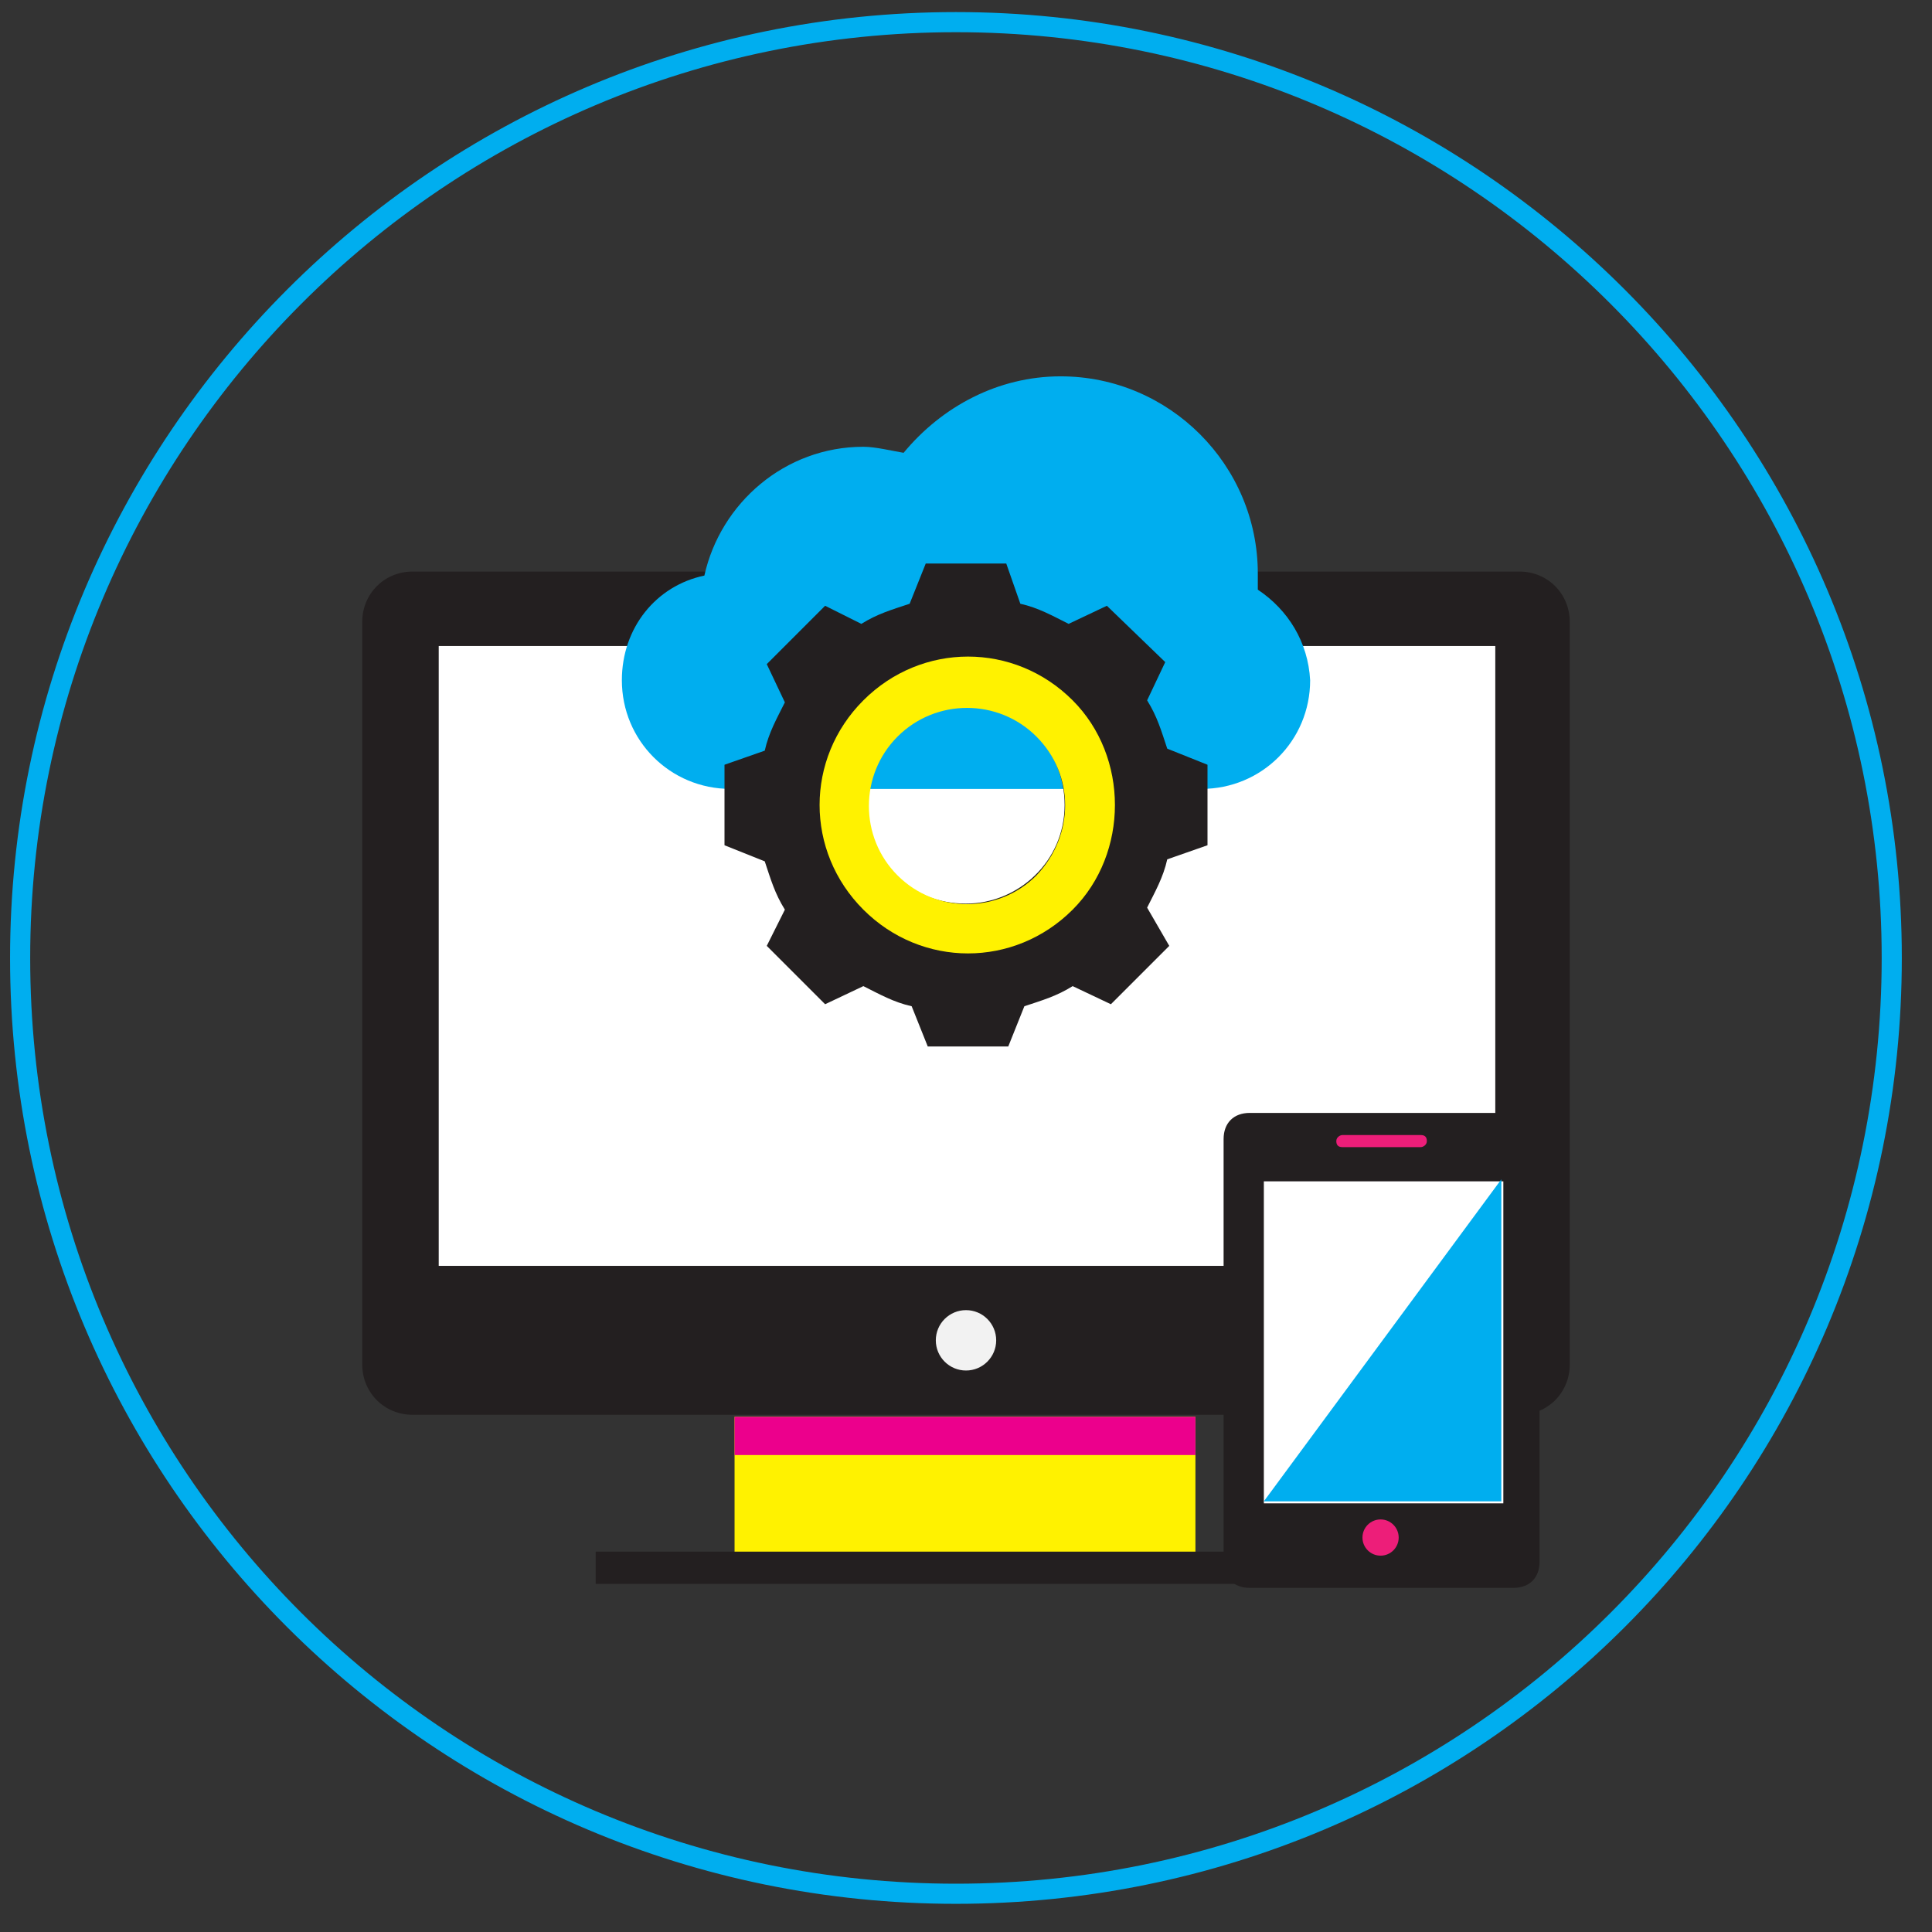 <?xml version="1.0" encoding="utf-8"?>
<!-- Generator: Adobe Illustrator 22.0.1, SVG Export Plug-In . SVG Version: 6.00 Build 0)  -->
<svg version="1.2" baseProfile="tiny" id="Layer_1" xmlns="http://www.w3.org/2000/svg" xmlns:xlink="http://www.w3.org/1999/xlink"
	 x="0px" y="0px" viewBox="0 0 96 96" xml:space="preserve">
<rect x="0" y="0" width="96" height="96" fill="#333333" stroke="none"/>
<path fill="none" stroke="#00AEEF" stroke-miterlimit="10" d="M94,47.6c0,25.7-20.8,46.5-46.5,46.5C21.8,94.1,1,73.3,1,47.6
	C1,22,21.8,1.1,47.5,1.1C73.2,1.1,94,22,94,47.6"/>
<g>
	<path fill="#231F20" d="M75.5,28.4h-55c-1.4,0-2.5,1.1-2.5,2.5v36.9c0,1.4,1.1,2.5,2.5,2.5h55c1.4,0,2.5-1.1,2.5-2.5V30.9
		C78,29.5,76.9,28.4,75.5,28.4z"/>
	<rect x="21.8" y="32.1" fill="#FFFFFF" width="52.5" height="30.8"/>
	<rect x="36.5" y="70.4" fill="#FFF200" width="22.9" height="6.8"/>
	<rect x="29.6" y="77.1" fill="#231F20" width="36.8" height="1.6"/>
	<rect x="36.5" y="70.4" fill="#EC008C" width="22.9" height="1.9"/>
	<path fill="#231F20" d="M75.3,55.3H62.1c-0.8,0-1.3,0.5-1.3,1.3v21c0,0.8,0.5,1.3,1.3,1.3h13.1c0.8,0,1.3-0.5,1.3-1.3v-21
		C76.5,55.9,76,55.3,75.3,55.3z"/>
	<rect x="62.8" y="58.7" fill="#FFFFFF" width="11.9" height="16"/>
	<polygon fill="#00AEEF" points="62.8,74.6 74.6,58.6 74.6,74.6 	"/>
	<g>
		<path fill="#ED1E79" d="M70.6,56.4h-3.9c-0.1,0-0.3,0.1-0.3,0.3s0.1,0.3,0.3,0.3h3.9c0.1,0,0.3-0.1,0.3-0.3S70.8,56.4,70.6,56.4z"
			/>
		<circle fill="#ED1E79" cx="68.6" cy="76.4" r="0.9"/>
	</g>
	<ellipse fill="#F2F2F2" cx="48" cy="66.6" rx="1.5" ry="1.5"/>
	<path fill="#00AEEF" d="M62.5,29.3c0-0.2,0-0.5,0-0.8c0-5.4-4.4-9.8-9.8-9.8c-3.1,0-5.9,1.5-7.8,3.8c-0.6-0.1-1.4-0.3-2-0.3
		c-3.9,0-7.1,2.8-7.9,6.4c-2.4,0.5-4.1,2.6-4.1,5.2c0,3,2.4,5.4,5.4,5.4h23.4c3,0,5.4-2.4,5.4-5.4C65,31.9,64,30.3,62.5,29.3z"/>
	<path fill="#231F20" d="M60,42v-4l-2-0.8c-0.3-0.9-0.5-1.6-1-2.4l0.9-1.9L55,30.1L53.1,31c-0.8-0.4-1.5-0.8-2.4-1L50,28h-4l-0.8,2
		c-0.9,0.3-1.6,0.5-2.4,1L41,30.1L38.1,33l0.9,1.9c-0.4,0.8-0.8,1.5-1,2.4L36,38v4l2,0.8c0.3,0.9,0.5,1.6,1,2.4L38.1,47l2.9,2.9
		l1.9-0.9c0.8,0.4,1.5,0.8,2.4,1l0.8,2h4l0.8-2c0.9-0.3,1.6-0.5,2.4-1l1.9,0.9l2.9-2.9L57,45.1c0.4-0.8,0.8-1.5,1-2.4L60,42z
		 M52.9,40c0,2.8-2.3,4.9-4.9,4.9c-2.8,0-4.9-2.1-4.9-4.9c0-2.8,2.3-4.9,4.9-4.9C50.8,35.1,52.9,37.3,52.9,40z"/>
	<path fill="#FFF200" d="M53.3,34.8c-2.9-2.9-7.5-2.9-10.4,0c-2.9,2.9-2.9,7.5,0,10.4c2.9,2.9,7.5,2.9,10.4,0
		C56.1,42.4,56.1,37.6,53.3,34.8z M51.5,43.5c-1.9,1.9-5,1.9-6.9,0s-1.9-5,0-6.9s5-1.9,6.9,0S53.4,41.5,51.5,43.5z"/>
</g>
<g>
</g>
<g>
</g>
<g>
</g>
<g>
</g>
<g>
</g>
<g>
</g>
<g>
</g>
<g>
</g>
<g>
</g>
<g>
</g>
<g>
</g>
<g>
</g>
<g>
</g>
<g>
</g>
<g>
</g>
</svg>
